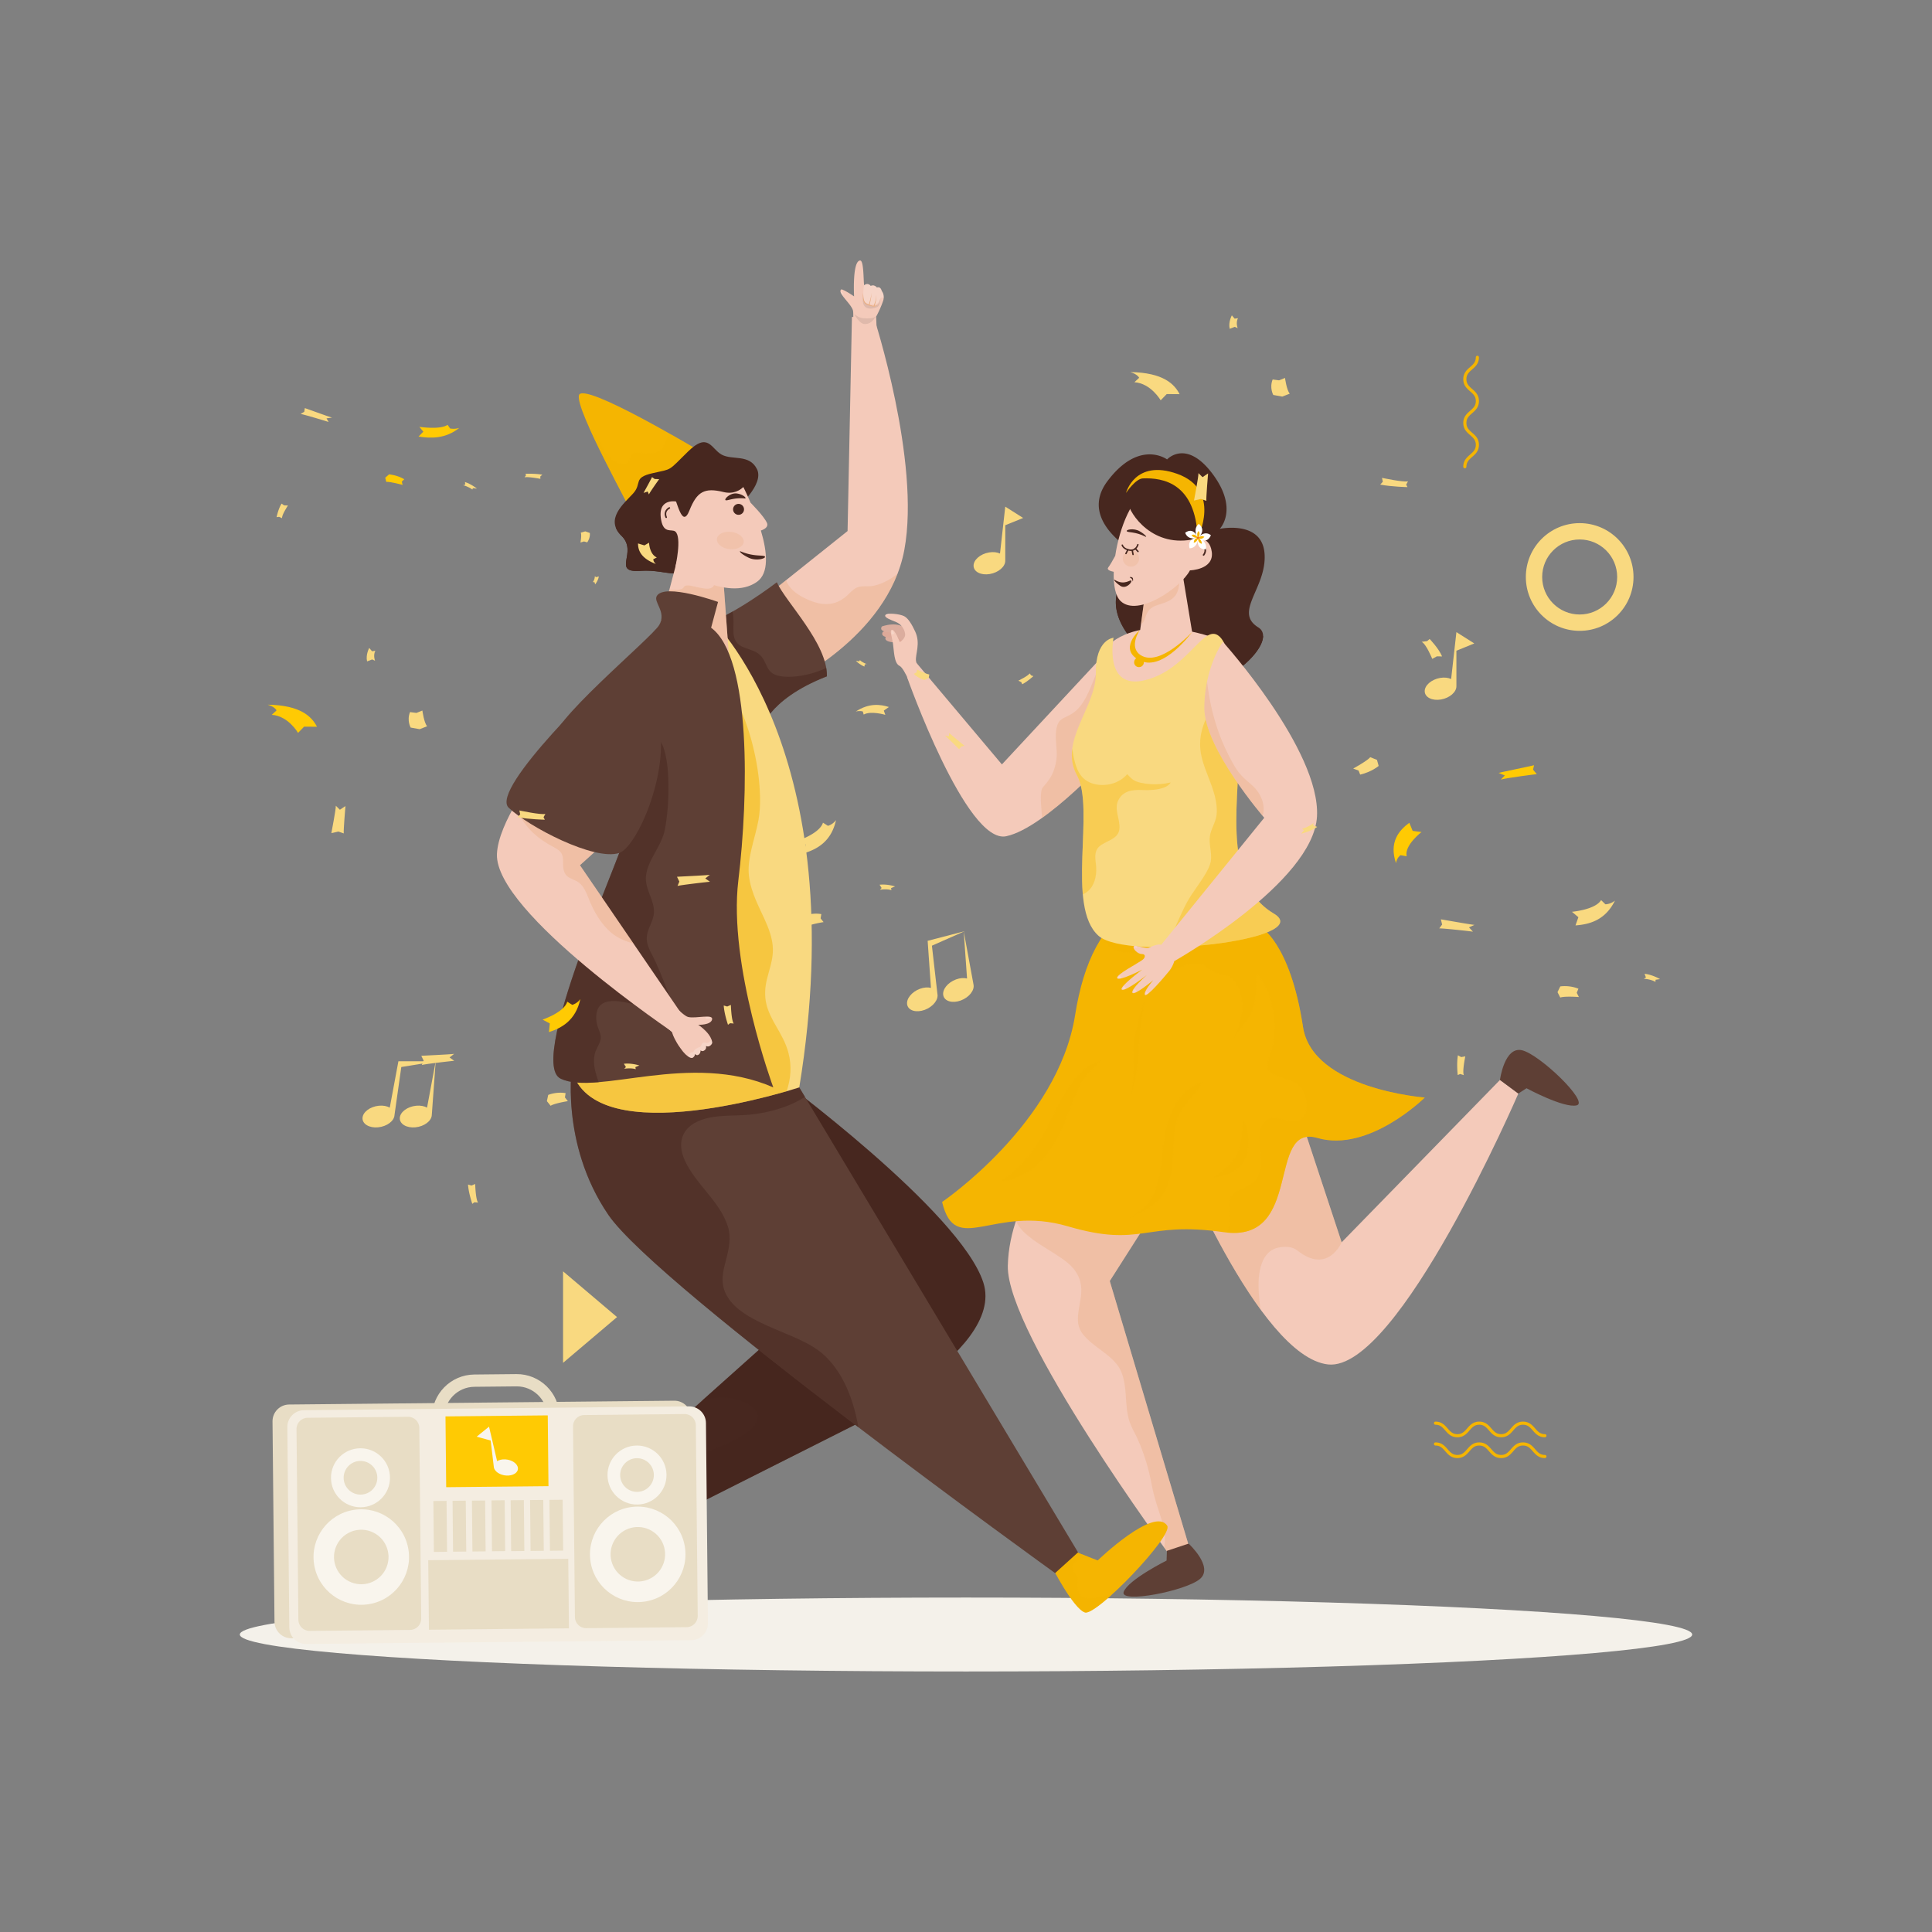 <svg xmlns="http://www.w3.org/2000/svg" enable-background="new 0 0 3000 3000" viewBox="0 0 3000 3000" id="couple-dance-party"><rect x="0" y="0" width="3000" height="3000" fill="#808080" stroke="none"/><ellipse cx="1500" cy="2538.08" fill="#f4f1ea" rx="1127.62" ry="57.41"></ellipse><path fill="#47271f" d="M1204.68 1670.42s286.58 210.32 322.25 321.13c35.67 110.81-231.18 234.6-231.18 234.6l-91.07-555.73z"></path><path fill="#f4caba" d="m2003.15 1686.3 80.16 242.73 245.82-252.09 28.54 21.13s-186.57 432.31-295.32 420.64c-108.75-11.67-239.5-338.14-239.5-338.14l180.3-94.27z"></path><path fill="#e8ad80" d="M1954.63 2007.58c-.87-15.32-.57-31.57 4.81-46.13 2.27-6.16 5.64-12 10.51-16.48 4.99-4.59 11.29-7.3 17.97-8.27 9.25-1.35 19.24-.8 26.61 5.07 47.57 37.88 68.78-12.74 68.78-12.74l-80.16-242.73-180.3 94.27s61.14 152.65 134.58 252.92c-1.32-8.59-2.31-17.23-2.8-25.91z" opacity=".35"></path><path fill="#f4caba" d="m1814.96 1845.27-91.71 143.9 124.87 418.19-29.77 10.29s-255.78-346.22-253.42-452.25c2.36-106.03 88.2-199.42 88.2-199.42l161.83 79.29z"></path><path fill="#e8ad80" d="m1723.25 1989.18 91.71-143.9-161.84-79.28s-51.14 55.64-75.56 129.79c5.01 11.99 15.86 21.33 26.08 28.83 14.42 10.59 30.23 19.05 44.86 29.32 6.34 4.45 12.55 9.26 17.66 15.12 6.83 7.82 11.4 17.86 12.57 28.18 1.29 11.35-1.42 22.59-3.22 33.72-1.72 10.58-3.35 22.03.98 32.19 3.43 8.06 9.7 14.55 16.24 20.18 7.24 6.24 15.11 11.68 22.66 17.53 7.11 5.51 14.1 11.41 19.56 18.61 6.39 8.41 9.31 18.38 11.1 28.69 2.41 13.85 2.13 27.97 4.01 41.88.99 7.32 2.63 14.56 5.34 21.45 2.68 6.8 6.44 13.17 9.56 19.77 11.48 24.27 18.88 49.84 23.82 76.18 2.17 11.57 5.37 22.67 9.03 33.85 3.56 10.88 7.26 21.79 9.43 33.06 1.8 9.32 2.49 19.12.2 28.41 6.91 9.57 10.86 14.92 10.86 14.92l29.77-10.29-124.82-418.21z" opacity=".35"></path><path fill="#f5b501" d="M1956.15 1438.42s47 23.71 67.15 156.21c14.69 96.63 189.07 109.64 189.07 109.64s-86.77 85.95-166.51 62.76c-79.74-23.19-21.09 163.98-145.66 146.28-124.57-17.7-125.9 24.97-242.07-9.11-116.16-34.09-174.59 48.05-195.24-37.78 0 0 179.9-121.99 206.55-290.33 26.64-168.34 119.43-229.09 286.71-137.67z"></path><path fill="#f5b501" d="M1937.16 1757.19c-1.22-6.36-3.32-12.9-7.23-18.16-.06.58-.13 1.15-.18 1.73-.78 7.86-1.17 15.75-2.06 23.59-.88 7.72-2.25 15.45-4.95 22.76-2.26 6.1-5.76 11.72-9.98 16.65-4.03 4.71-8.71 8.83-13.5 12.75-4.92 4.03-9.98 7.89-14.79 12.05.37-.02.74-.03 1.11-.06 9.91-.79 19.73-3.74 28.4-8.62 4.34-2.45 8.42-5.39 12.01-8.85 2.45-2.36 4.45-5.02 6.04-8.03 3.52-6.67 5.24-14.24 6.04-21.69.85-8.01.61-16.21-.91-24.12zM1708.88 1646.69c-1.24.31-2.48.65-3.72 1.06-13.54 4.49-26.43 15.34-37.49 29.02-11.19 13.85-20.61 30.26-28.79 47.14-2.14 4.43-4.15 8.93-6.29 13.36-2.21 4.59-4.52 9.12-6.92 13.58-4.66 8.67-9.69 17.05-15.07 25.03-10.51 15.59-22.37 29.58-35.19 41.17a177.104 177.104 0 0 1-22.37 17.2c1.28-.15 2.57-.29 3.84-.44 3.05-.35 6.11-.69 9.19-1.46 3.6-.9 7.24-2.11 10.85-3.41 7.17-2.59 14.35-5.91 21.35-10.38 7.15-4.56 13.78-10.39 20.14-17.29 12.99-14.08 23.35-31.86 31.8-50.73 4.25-9.5 8.06-19.23 11.71-29.02 3.92-10.52 8.09-21 13.05-30.99 2.49-5.02 5.18-9.92 8.11-14.58 2.58-4.11 5.45-7.71 8.57-11.04 5.71-6.08 11.99-11.26 17.23-18.22zM1862.69 1681.45c-16.28 6.3-28.89 19.03-37.59 33.91-8.75 14.98-13.99 31.88-16.93 48.91-3.97 23-4.25 46.57-9.98 69.28-2.72 10.77-6.49 21.66-12.76 30.91-5.03 7.42-11.64 13.61-18.95 18.75-4.43 3.11-9.07 5.85-13.81 8.41 1.75-.72 3.51-1.44 5.25-2.18 15.54-6.6 31.05-14.55 42.4-27.38 6-6.78 10.56-14.67 13.72-23.14 4.43-11.87 5.97-24.67 6.94-37.23 1.06-13.71 1.26-27.49 2.77-41.17.71-6.46 1.6-13.02 3.3-19.31 1.34-4.94 3.36-9.66 5.89-14.1 9.68-16.97 26.17-29.25 34.26-47.19-1.52.45-3.03.96-4.51 1.53zM1760.35 1662.12c-.11 5.1-.38 10.24-.83 15.38-.72 8.37-1.95 16.59-3.54 24.52 3.1-9.87 5.82-20.44 7.87-31.6 1.08-5.89 1.97-11.93 2.66-18.02.73-6.47 1.17-12.92 1.56-19.41.83-13.72 1.67-27.39 3.76-40.91 1.67-10.81 2.94-21.81 4.66-32.6.23-1.42.46-2.84.7-4.26-2.17 6.32-4.49 12.37-6.68 18.65a435.45 435.45 0 0 0-3.3 12.13 377.66 377.66 0 0 0-3.54 15.06c-1.08 5.09-2.09 10.24-2.7 15.63-1.12 9.94-.79 19.63-.67 29.26.08 5.37.18 10.71.05 16.17z" opacity=".5"></path><path fill="#f5b501" d="M2023.29 1594.63c-20.15-132.49-67.15-156.21-67.15-156.21-117.2-64.05-197.82-53.4-244.76 16.61 2.65 5.87 6.17 11.28 11.38 15.28 8.18 6.28 18.91 8.31 28.96 9.01 8.87.62 21.91.3 27.78 8.41 5.09 7.03 4.24 17 3.5 25.14-.87 9.5-3.1 19.67-1.34 29.2 13.87-14.57 26.88-30.34 45.83-38.46 9.05-3.88 18.81-6.74 28.71-6.95 4.41-.09 8.67.34 12.7 2.21 3.16 1.47 5.68 3.75 8.36 5.92 6.52 5.28 14.16 6.69 22.09 8.64 6.74 1.66 12.68 4.48 17.15 9.96 11.4 13.95 13.99 34.01 11.39 51.3-1.93 12.79-6.38 25.03-11.97 36.69 1.48-2.04 2.98-4.06 4.52-6.06 8.95-11.64 18.44-23.06 24.11-36.76 7.12-17.21 5.87-35.45 6.43-53.65.02-.65.76-1.22 1.34-.7 3.8 3.46 6.93 7.56 9.56 11.96 6 10.01 9.82 21.3 12.49 32.62 2.82 11.98 4.72 24.42 4.55 36.74-.18 12.92-1.5 26.42-5.67 38.71-1.84 5.44-3.97 10.87-4.97 16.55-.75 4.31-.64 8.88 2.31 12.36 2.62 3.09 6.47 5.03 10.11 6.65 4.3 1.91 8.78 3.4 13.23 4.92 8.34 2.85 17.73 5.51 23.88 12.2 7.36 8.01 11.36 19.41 11.06 30.23-.23 8.32-3.24 18.9-11.6 22.49-7.25 3.11-15.95.4-23.2-1.28-8.52-1.97-18.38-4.27-26.46.41-8.3 4.81-11.27 14.24-11.86 23.28-.69 10.53 1.02 21.1 1.85 31.58.75 9.5 1.18 19.63-2.22 28.71-3.69 9.87-11.65 16.25-20.95 20.56-5.15 2.38-10.47 4.45-15.23 7.58-5.47 3.6-8.99 8.57-10.22 15.05-1.13 5.95-.55 12.07-.16 18.06.39 5.94.48 11.81-.26 17.73-.54 4.3-1.49 8.53-2.82 12.63 117.28 11.4 61.59-169.78 140.12-146.94 79.74 23.19 166.51-62.76 166.51-62.76s-174.39-12.99-189.08-109.62z" opacity=".5"></path><path fill="#5e3f35" d="m2329.12 1676.94 28.54 21.13 12.68-8.25s58.3 31.47 77.99 26.55c19.69-4.92-57.42-79.07-84.89-85.52-27.47-6.45-34.32 46.09-34.32 46.09zM1845.69 2396.92l-33.7 11.19-.54 15.11s-59.28 29.59-66.57 48.53c-7.29 18.94 97.71-1.5 118.78-20.26 21.06-18.75-17.97-54.57-17.97-54.57z"></path><path fill="#f4caba" d="m1147.62 959.18 168.48-134.56 6.78-332.44h33.92s72.93 224.08 47.49 361.46-184.88 210.13-184.88 210.13l-71.79-104.59z"></path><path fill="#e8ad80" d="M1381.46 899.49c-7.78 4.65-16.51 8.42-25.42 10.23-5.61 1.14-11.39.38-17.05.77-2.78.19-5.6.63-8.18 1.72-2.5 1.06-4.74 2.62-6.82 4.35-4.06 3.39-7.45 7.48-11.6 10.78-3.79 3.01-7.97 5.59-12.46 7.42-8.97 3.66-18.78 4.08-28.2 2.09-8.34-1.76-16.5-5.06-24.05-8.97-11.32-5.86-23.04-14.73-27.02-27l-73.01 58.31 71.8 104.59s130.91-59.73 174.41-173.16c-3.9 3.28-8.03 6.26-12.4 8.87z" opacity=".35"></path><path fill="#5e3f35" d="M1180.41 1136.71s8.63-49.56 103.61-86.5c1.25-50.88-64.2-115.57-77.77-146.1 0 0-73.32 56.77-124.2 69.77-45.12 11.53 23.73 174.7 98.36 162.83z"></path><path fill="#47271f" d="M1258.57 1046.1c-9.18 2.47-18.62 4.12-28.12 4.63-4.29.23-8.6.23-12.88-.12-4.44-.36-8.97-1.01-13.15-2.61-3.38-1.3-6.47-3.27-8.89-5.98-2.12-2.36-3.66-5.17-5.01-8.02-3.03-6.4-5.63-12.92-11.15-17.64-5.99-5.12-13.74-7.22-21.02-9.81-6.53-2.32-12.82-5.47-16.24-11.81-2.11-3.9-3.08-8.49-3.22-12.89-.18-5.39.05-10.77.07-16.16.02-5.03-.21-10.09-1.31-15.02-.07-.32-.16-.64-.24-.96-18.56 10.46-38.22 19.79-55.34 24.17-45.12 11.53 23.73 174.7 98.36 162.83 0 0 8.63-49.56 103.61-86.5.1-4.26-.27-8.62-1.03-13.05-7.85 3.74-16.07 6.69-24.44 8.94z" opacity=".5"></path><path fill="#f4caba" d="M1372.17 462.86c-.09 1.22-.28 2.31-.5 3.14-.05.18-.09.33-.14.46a131.45 131.45 0 0 1-3.86 10.22c-3.61 8.57-7.23 15.04-7.23 15.04s2.63 54.06.35 60.75c-4.86 5.86-34.47.66-34.47.66-4.31-5.05-.25-59.35-1.64-69.95-1.38-10.61-26.3-29.31-17.99-33.92 6.73 2.04 19.53 10.98 19.53 10.98s-3.07-55.08 9.38-55.74c5.54-.3 5.09 27.64 6.13 38.29.01.09.01.18.02.26.01-.03 3.6-3.35 7.59-1.35 1.95.96 2.59 2.3 2.59 2.3s2.66-1.19 4.69-.73c2.04.46 4.87 2.28 4.9 3.28.04 0 2.33-1.18 4.56.21 2.23 1.38 3.14 5.21 3.14 5.21h-.03c.3.38.59.75.84 1.14 1.94 3.02 2.34 6.79 2.14 9.75z"></path><path fill="#fff" d="M1372.17 462.86c-.39-.38-.84-.68-1.38-.84-2.39-.73-3.76 1.39-4.49 3.17-.43 1.04-.68 2.19-1.23 3.18-.46.86-1.34 1.6-2.15 2.17-6.93 4.9-21.45 2.16-22.21-7.2-.31-3.83-.29-7.84-.05-11.65.2-3.18.26-5.58 1.1-8.62.01-.03 3.6-3.35 7.59-1.35 1.95.96 2.59 2.3 2.59 2.3s2.66-1.19 4.69-.73c2.04.46 4.87 2.28 4.9 3.28.04 0 2.33-1.18 4.56.21 2.23 1.38 3.14 5.21 3.14 5.21h-.03c.3.38.59.75.84 1.14 1.93 3 2.33 6.77 2.13 9.73zM1308.81 458s1.15-.12.81-1.61c-.35-1.5-3.98-4.56-3.98-4.56s-.92 2.94 3.17 6.17z" opacity=".2"></path><path fill="#231f20" d="M1366.93 463.27c-1.47 9.61-6.49 12.04-8.75 12.65-6.21-1.06-12.03-3.08-14.88-5.43-1.99-1.64-2.88-5.65-3.11-10.24-.03.25-.07.51-.1.76-.46 4.26-.75 9.17 1.43 13.04 2.16 3.82 6.46 5.33 10.66 5.21 3.37-.1 6.69-1.05 9.83-2.35h.01c.01 0 .01-.01.02-.01.29-.12.59-.24.88-.37-.08-.01-.17-.02-.25-.02 4.81-3.25 4.26-13.24 4.26-13.24z" opacity=".1"></path><path fill="#e8ad80" d="M1357.98 474.85c1.05-2.91 1.65-5.27 2.23-8.27.56-3.07.88-6.22.47-9.31.19 3.11-.34 6.18-1.11 9.17-.79 2.98-2.98 8.49-2.98 8.49-1.05.06-4.61-.98-6.12-1.51-.08-.03-.15-.06-.22-.08.81-3.04 1.51-6.08 2.06-9.16.55-3.12 1-6.28.9-9.44-.12 3.16-.78 6.26-1.54 9.31-.75 2.99-1.65 5.96-2.64 8.86-1.02-.38-2.03-.78-2.96-1.29-2.59-1.41-3.79-2.64-4.89-7.27-.37-1.55-.53-3.16-.68-4.77-.18-1.61-.25-3.22-.33-4.85-.38 3.23-.41 6.52.03 9.79.23 1.63.6 3.28 1.41 4.83.23.38.42.78.75 1.1l.45.51.5.42c.33.29.69.53 1.05.75.36.24.72.45 1.1.63 3 1.51 6.19 2.37 9.39 3 3.21.61 6.26.23 8.82-3.82-1.65 2.29-5.01 3.06-5.69 2.91z"></path><path fill="#231f20" d="M1360.11 491.21c-3.8 3.45-12.11 3.57-19.7 2.9-5.77-.51-10.6-3.59-14.08-6.73.47.95.98 1.89 1.56 2.8 1.52 2.37 7.58 12.99 15.11 12.98 11.78-.03 14.86-10.2 17.08-11.47l.03-.48z" opacity=".1"></path><path fill="#f5b501" d="M878.12 2374.5s-69.35 37.69-61.44 58.8c7.92 21.11 73.88 98 73.88 98h74.25s-2.55-43.35-42.21-36.18l-25.63-62.94 11.31-19.98-30.16-37.7z"></path><path fill="#f5b501" d="M870.77 2408.78c1.36 3.13 3.25 5.98 5.01 8.89 1.74 2.88 3.45 5.78 5 8.76 2.98 5.73 5.37 11.84 6.15 18.29.4 3.31.36 6.64.05 9.96-.21 2.22-.65 4.52-.41 6.75.58 5.32 6.11 8.48 10.52 10.38 2.56 1.11 5.25 2.11 7.51 3.8 1.99 1.49 3.44 3.53 4.25 5.89 1.53 4.48.55 9.25-1.12 13.53-1.95 4.97-4.77 9.55-7.41 14.17-1.84 3.22-3.82 6.6-5.02 10.18 3.42-3.84 7.13-7.43 11.2-10.57 8.11-6.25 17.49-10.64 27.51-12.77 1.64-.35 3.29-.62 4.94-.85-4.6-1.06-9.99-1.23-16.36-.08l-25.63-62.94 11.31-19.98-30.15-37.69s-3.6 1.96-9.07 5.23c-2.24 9.65-2.23 19.92 1.72 29.05z" opacity=".5"></path><path fill="#f5b501" d="M1632.71 2431.41s33.92 66.71 52.01 72.37c18.09 5.65 137.42-119.4 127.77-134.56-19.79-31.09-107.99 53.79-107.99 53.79l-39.58-15.34-32.21 23.74z"></path><path fill="#f5b501" d="M1713.64 2477.83c-5.32.99-10.54 2.39-15.87 3.36-4.98.91-10.46.99-15.15-1.18-3.94-1.82-6.86-5.13-8.41-9.17-.86-2.25-1.34-4.63-1.54-7.02-.12-1.49-.17-2.95.04-4.44.2-1.41.52-2.79.76-4.2.99-5.93-2.65-10.81-5.55-15.59-1.29-2.12-2.39-4.43-2.37-6.96.02-2.44 1.23-4.93 2.92-6.66 1.47-1.51 3.41-2.55 5.31-3.42 2.35-1.08 4.8-1.91 7.26-2.67 2.96-.92 5.99-1.65 8.98-2.49l-25.08-9.72-32.23 23.75s33.92 66.71 52.01 72.37c5.76 1.8 21.79-9.66 40.65-26.6-3.89-.57-7.88-.08-11.73.64z" opacity=".5"></path><path fill="#47271f" d="m868.33 2373.18 39.01 50.88 468.12-235.76-128.9-153.13z"></path><path fill="#47271f" d="m1246.56 2035.17-156.32 139.7c14.35-3.81 29.15-5.69 43.79-3.62 11.33 1.6 22.68 5.84 31.93 12.67 5.71 4.21 10.93 10.31 10.17 17.86-.7 7-5.81 12.86-10.8 17.39-6.76 6.14-14.69 11-22.69 15.34-15.09 8.19-31.15 14.67-47.38 20.22-10.76 3.68-21.65 7.07-32.01 11.79-9.83 4.47-19.69 10.28-26.15 19.16a35.806 35.806 0 0 0-6.28 14.64c-.91 4.97-1.44 9.99-1.99 15.01-.35 3.26-.71 6.64-1.98 9.69-1.27 3.06-3.46 5.52-6.02 7.58-4.25 3.41-9.2 5.96-14.03 8.41-5.12 2.6-10.48 4.77-15.77 6.99-11.25 4.72-22.57 9.26-33.53 14.62-10.97 5.36-21.69 11.53-30.95 19.56-9.08 7.87-16.04 17.35-20.37 28.57-1.03 2.67-1.96 5.38-2.82 8.11l3.99 5.2 468.13-235.76-128.92-153.13z" opacity=".5"></path><path fill="#5e3f35" d="M888.68 1650.63s-20.35 123.82 55.97 235.76c76.33 111.94 693.71 556.33 693.71 556.33l35.62-32.23-459.65-766.64s-140.77-40.71-325.65 6.78z"></path><path fill="#47271f" d="M1308.96 2142.84c-7.67-14.38-17.38-27.74-29.42-38.77-9.82-8.99-21.14-15.69-33.06-21.49-24.94-12.15-51.38-21.02-75.85-34.19-20.55-11.06-42.16-26.6-47.47-50.77-3.17-14.43.83-27.85 4.38-41.77 4.25-16.66 8.06-33.59 2.93-50.51-10.24-33.82-39.11-57.7-57.73-86.62-8.11-12.6-15.79-27.4-15.05-42.83.66-13.82 8.7-25.35 20.61-31.98 26.31-14.66 58.28-10.06 87.03-13.16 28.86-3.11 59.58-11.38 84.63-27.48l-35.63-59.42s-140.78-40.71-325.65 6.78c0 0-20.35 123.82 55.97 235.76 39.16 57.43 220.75 202.38 388.3 329.92-4.49-25.51-11.82-50.65-23.99-73.47z" opacity=".5"></path><path fill="#f9d980" d="M1102.39 959.18s224.3 206.93 138.72 729.33c0 0-319.1 105.1-353.58-28.3-34.48-133.4 255.56-404.78 219.94-520.11-35.61-115.33-59.36-180.35-5.08-180.92z"></path><path fill="#f5b501" d="M1224.11 1634.12c-3.94-14.57-11.3-27.36-18.77-40.34-6.18-10.74-12.13-21.77-15.12-33.88-3.3-13.4-2.49-26.46.77-39.76 3.31-13.49 8.15-26.7 9.03-40.67 1.79-28.62-15.07-55.05-25.81-80.47-5.3-12.53-9.7-25.56-11.27-39.13-1.63-14.09.97-28.68 4.15-42.37 3.43-14.77 7.99-29.28 10.7-44.22 2.15-11.8 2.63-23.69 2.39-35.66-.49-24.47-3.99-48.91-9.5-72.73-5.64-24.38-13.52-48.34-24.17-71.01-9.37-19.93-21.01-39.16-36.34-55.09 1.26 14.77 4.37 29.39 4.32 44.25-.04 12.15-2.54 24.41-8.78 34.95-1.07 1.8-2.23 3.54-3.44 5.25 1.71 5.49 3.45 11.11 5.22 16.85 35.62 115.34-254.42 386.71-219.94 520.11 29.29 113.32 263.94 54.54 333.93 34.27 6.42-19.04 8.34-39.19 2.63-60.35z" opacity=".5"></path><path fill="#f5b501" d="M1088.44 701.62s-184.32-110.96-189.53-87.69c-5.21 23.28 80.68 175.41 89.26 197.01 8.58 21.59 73.79-78.92 100.27-109.32z"></path><path fill="#f5b501" d="M1042.78 675.03c-1.35.52-2.65 1.19-3.78 2.1-1.87 1.49-3.21 3.48-4.31 5.58-2.26 4.34-3.62 9.16-6.74 13.02-3.17 3.91-8.15 6.38-13 7.44-9.61 2.09-19.33-1.1-28.98-.04-1.41.15-2.97.42-4.15 1.28-.92.67-1.49 1.7-1.94 2.72-1.53 3.42-2.61 7.1-5.09 10.01-5.77 6.74-14.78 2.45-20.76-1.59-1.89-1.28-3.71-2.66-5.5-4.08-2.07-1.65-4.07-3.29-5.82-5.29-3.21-3.67-5.5-7.97-7.5-12.39-2.06-4.54-3.93-9.18-6.36-13.54a47.282 47.282 0 0 0-6.4-8.87 46.185 46.185 0 0 0-7.12-6.34c24.21 53.99 66.92 131.01 72.84 145.91 8.58 21.59 73.78-78.92 100.27-109.32 0-.01-19.34-11.65-45.66-26.6z" opacity=".5"></path><path fill="#47271f" d="M1144.33 788.55s42.91-36.2 31.11-60.05c-11.8-23.85-38.1-13.54-54.66-22.46-16.56-8.92-20.76-35.97-52.6-4.72s-23.36 26.29-54.79 33.43c-31.43 7.14-15.66 15.73-30.53 31.79-14.87 16.06-44 39.97-17.74 65.54 26.26 25.57-16.41 57.64 29.56 54.36 45.97-3.28 66.4 23.06 106.71-25.82 40.3-48.87 21.02-48.38 42.94-72.07z"></path><path fill="#47271f" d="M1101.13 831.25a499.558 499.558 0 0 1-17.63-15.28c-2.67-2.42-5.26-4.8-8.25-6.76-2.49-1.63-5.13-3.24-6.97-5.74-3.21-4.36-2.11-10.88-4.84-15.46-1.4 1.15-2.63 2.53-3.54 4.18-2.06 3.69-2.56 8.01-2.76 12.07-.23 4.55-.06 9.07-.45 13.62-.35 4.11-1.15 8.37-3.32 12.02-2.12 3.57-5.34 6.55-8.96 7.91-7.24 2.72-14.52-.52-21.38-1.71-3.6-.63-8.02-1.08-11.29 1.8-3.28 2.89-4.26 8-5.43 12.06-1.24 4.26-2.7 9.03-6.07 12.03-2.52 2.25-5.47 2.19-8.03.8-1.7-.92-3.18-2.25-4.54-3.66-1.54-1.6-3.1-3.28-4.11-5.36-1.91-3.91-2.06-8.56-2.8-12.94-.73-4.33-2.34-7.93-4.98-11.06-2.18-2.59-4.78-4.71-7.63-6.37-3.67-2.13-7.74-3.53-11.96-4.2 1.6 4.23 4.47 8.53 8.94 12.89 26.26 25.57-16.41 57.64 29.56 54.36 45.97-3.28 66.4 23.06 106.71-25.82 6.13-7.44 10.88-13.72 14.61-19.13-5.53-2.41-10.2-6.39-14.88-10.25z"></path><path fill="#f4caba" d="m1131.49 1013.77-11.27-154.47-52.71-50.51-47.55 180.92z"></path><path fill="#e8ad80" d="M1098.18 868.96c-5.1-1.17-10.15-2.55-15.29-3.54-2.39-.46-4.83-.64-7.22-1.08-.64-.12-1.25-.32-1.86-.53-.16-.06-.33-.14-.5-.17-.06-.01-.08-.01-.1 0-.21.29-.21 1.11-.24 1.45-.06.63-.12 1.27-.07 1.91.12 1.28.58 2.49 1.17 3.62 1.43 2.75 3.63 5.08 5.85 7.21 4.67 4.47 10.03 8.08 15.09 12.07 4.23 3.33 8.79 6.61 11.85 11.12 1.43 2.11 2.65 4.73 1.93 7.32-.79 2.84-3.67 4.62-6.37 5.29-3.63.9-7.57.36-11.2-.26-3.3-.57-6.64-1.13-9.9-1.88-3.63-.84-7.23-1.87-10.94-2.28-1.75-.2-3.55-.28-5.28.13-.83.19-1.79.52-2.43 1.09-.41.37-.63.86-.92 1.32-2.02 3.21-6.26 3.91-9.74 4.02-1.94.06-3.88-.05-5.82-.13-2.15-.09-4.29-.06-6.44-.05h-.32l-19.48 74.12 111.53 24.06L1121 870.23c-7.6.83-15.35.44-22.82-1.27z" opacity=".35"></path><path fill="#f4caba" d="M1181.51 823.82c5.68-2 11.99-5.66 9.47-11.69-4.31-10.33-25.43-31.42-25.43-31.42-12.72-29.51-25.79-52.38-25.79-52.38s-78.06 1.55-88.42 50.57c0 0-31.14-6.88-24.73 28.45 3.99 22.02 16.4 13.56 21.95 17.98 10.67 8.5.25 54.58.25 54.58s80.61 56.07 126.55 23.6c19.15-13.53 16.15-46.19 6.15-79.69z"></path><path fill="#47271f" d="M1161.17 729.79c8.33 11.07-8.09 41.5-37.7 34.23-29.61-7.28-41.29-.67-52.97 28.76-11.68 29.43-19.1-16-26.41-27.96-7.31-11.97 2.1-44.78 33.21-49.11 31.13-4.33 67-8.34 83.87 14.08z"></path><path fill="#5e3f35" d="m1104.21 974.74 10.74-40.07s-82.38-29.67-94.99-9.41c-5.95 9.56 15.23 24.5 3.92 44.85s-180.43 159.06-164.6 183.93c15.83 24.88 97.24 143.23 113.07 134.18 15.83-9.05-158.3 359.58-101.77 386.71 56.54 27.14 201.27-42.97 330.18 13.57 0 0-70.11-189.96-54.28-321.13 15.84-131.15 20.36-346.65-42.27-392.63z"></path><path fill="#47271f" d="M923.41 1637.09c1.63-7.27 6.23-13.37 8.55-20.39 1.5-4.55 1.15-8.51-.34-12.99-1.11-3.34-2.56-6.55-3.64-9.9-2.56-7.97-3.21-18.71.14-26.64 5.53-13.08 21.33-13.68 33.47-12.22 17.97 2.16 35.37 8.45 52.4 14.31 7.72 2.66 15.43 5.41 23.29 7.66 4.34 1.24 9.61 3 14.27 2.39-1.6-4.44-3.2-8.88-4.82-13.31-7.11-19.45-14.43-38.83-22.4-57.95-3.71-8.89-7.6-17.57-12.11-26.08-3.91-7.37-7.57-15.09-7.93-23.57-.65-15.14 10.97-27.35 11.22-42.34.29-17.2-11.14-31.73-12.47-48.59-1.31-16.53 7.93-32.28 15.58-46.25 4.16-7.61 8.29-15.28 11.15-23.5 1.98-5.69 3.13-11.58 4.05-17.51 3.65-23.58 4.82-47.84 3.9-71.67-.49-12.61-1.62-25.33-4.56-37.63-2.05-8.57-5.06-18.19-11.5-24.59-1.09 14.54-6.45 27.67-13.2 40.52-3.3 6.28-6.74 12.49-9.83 18.88-2.77 5.73-5.28 11.56-8.15 17.24-5.15 10.21-10.9 20.13-17.62 29.4-6.27 8.66-13.37 16.52-21.11 23.7 9.39 9.25 16.85 14.29 20.61 12.15 15.83-9.05-158.3 359.58-101.77 386.71 14.5 6.96 34.8 7.52 59.14 5.46-5.07-13.66-9.57-28.8-6.32-43.29z" opacity=".5"></path><path fill="#f4caba" d="M834.4 1201.16c-3.39 0-61.07 76.32-62.76 125.26-3.15 91.26 277.93 279.68 277.93 279.68l18.09-18.09-167.12-244.49 59.33-53.69-125.47-88.67z"></path><path fill="#e8ad80" d="M799.36 1251.29c5.46 12.32 12.22 24.11 21.1 34.3 8.69 9.98 19.2 18.13 30.53 24.92 3.3 1.98 6.66 3.84 10.07 5.62 2.98 1.56 5.87 3.35 8.26 5.75 3.48 3.51 4.77 7.93 4.93 12.77.18 5.45-.27 10.82 1.02 16.18.85 3.55 2.3 6.81 5.02 9.33 2.4 2.23 5.41 3.65 8.38 4.96 3.11 1.38 6.27 2.72 9.13 4.59 2.96 1.94 5.41 4.64 7.44 7.51 4.29 6.08 6.86 13.14 9.61 20 5.92 14.74 13.87 29.14 24.28 41.2 5.24 6.07 11.23 11.54 18.08 15.75 6.21 3.82 13.01 6.72 19.94 8.97 2.13.69 4.28 1.3 6.45 1.87l-83.04-121.49 59.33-53.69-125.47-88.66c-1.82 0-19.2 21.89-35.21 49.73.04.12.09.26.15.39z" opacity=".35"></path><path fill="#f4caba" d="M1064.19 1636.89c-2.08-1.96-4.73-5.06-8.17-10 0 0 .04.02.1.07-1.81-2.4-3.52-5.03-5.1-7.74-2.73-4.68-4.47-8.25-5.56-10.84 0-.02-.01-.02-.02-.03-1.6-3.82-1.82-5.5-1.82-5.5s-39.19-35.59-42.6-41.62c-1.13-7.37 20.82-20.9 20.82-20.9 6.49.13 36.59 36.5 46.79 38.88 11.89 2.78 39.15-5.3 37.13 3.77-2.03 9.09-21.58 8.31-21.58 8.31s.21.13.58.39c2.28 1.54 10.73 7.57 16.25 15.43l.01.01c1.52 2.19 2.83 4.52 3.71 6.93.15.43.3.85.43 1.28.23.76.42 1.55.54 2.33.02.12.05.26.06.39.06.39.11.79.14 1.18v.05c-.01.01-.01.01-.01.02-.22 1.06-.8 2.24-2.06 3.47-4.06 3.97-7.69 1.29-7.69 1.29s1.51 4.17-2.26 6.87c-4 2.88-6.02-.21-6.02-.21s.16 4.78-3.08 6.93c-3.41 2.27-5.69-1.35-5.69-1.35s.6 3.37-3.37 6.07c-3.55 2.44-11.53-5.48-11.53-5.48z"></path><path fill="#fff" d="M1083.16 1626.96a.42.42 0 0 1-.24.42c-2.19 1.14-4.21 2.3-5.38 4.56-.39.75-.84 1.6-1.7 1.88-.39.13-.8.1-1.21.12-.55.03-.98.23-1.45.49-1.55.87-2.92 2.07-4.11 3.39-.54.6-1.06 1.24-1.55 1.92 2.62 1.99 6.16 4.05 8.22 2.64 3.97-2.7 3.37-6.07 3.37-6.07s2.27 3.62 5.69 1.36c3.24-2.15 3.08-6.93 3.08-6.93s2.02 3.09 6.02.21c3.77-2.7 2.26-6.87 2.26-6.87s3.63 2.68 7.69-1.29c1.26-1.23 1.84-2.42 2.06-3.47.01-.01.01-.01.01-.02v-.05c-.03-.39-.08-.79-.14-1.18-.02-.13-.04-.27-.06-.39-.12-.79-.32-1.56-.54-2.33-.13-.43-.28-.85-.43-1.28-.65 1.2-1.65 2.3-2.61 3.2-1.1 1.02-2.4 1.99-3.94 2.15-1.62.18-3.12-.59-4.72-.57-1.68.04-3.13 1.27-3.89 2.7-.66 1.24-.77 2.61-1.91 3.55-1.27 1.05-2.92 1.39-4.46 1.86-.03-.01-.04 0-.06 0zM1104.13 1581.1s-7.2 1.3-8.16.4-.11-2.26-.11-2.26 7.03-.15 8.27 1.86z" opacity=".2"></path><path fill="#5e3f35" d="M949.74 1044.74s-190.72 180.17-159.81 209.56c30.91 29.4 133.07 83.01 171.69 70.15 38.63-12.85 130.33-246.3-11.88-279.71z"></path><path fill="#47271f" d="M1154.66 794.15a8.482 8.482 0 1 1-15.69-6.45 8.482 8.482 0 0 1 15.69 6.45zM1156.61 774.01c-17.63-1.79-27.62 4.23-30.02 2.62-2.4-1.61 7.45-11.93 17.97-10.3 10.52 1.62 15.46 8.02 12.05 7.68zM1150.43 856.33c20.69 8.61 34.98 4.98 37.29 7.81s-13.07 7.7-25.21 1.88c-12.13-5.81-16.07-11.35-12.08-9.69z"></path><path fill="#e8ad80" d="M1154.74 841.89c-.93 7.41-10.97 12.26-22.44 10.82-11.46-1.43-20.01-8.6-19.08-16.01s10.97-12.26 22.44-10.82c11.47 1.44 20.01 8.6 19.08 16.01z" opacity=".25"></path><path fill="#47271f" d="M1033.97 804.32c-.3-.12-.53-.35-.65-.65-4.68-11.19 5.45-15.96 5.56-16.01.3-.14.65-.14.96-.02a1.212 1.212 0 0 1 .04 2.22c-.33.15-8.12 3.82-4.33 12.88.12.3.13.62 0 .92-.12.3-.35.53-.65.66-.31.13-.63.13-.93 0zM1772.08 863.51s-101.85-50.58-52.39-116.43c49.46-65.84 92.56-33.67 92.56-33.67s29.5-32.51 70.63 22.49c41.13 55.01 11.15 85.29 11.15 85.29s66.01-14.05 69.59 38.83c3.58 52.88-48.71 90-9.8 114.15 38.9 24.15-83.64 130.04-139.25 76.75-55.62-53.27-128.14-108.24-42.49-187.41z"></path><path fill="#47271f" d="M1961.29 987.34c-5.23 1.1-10.52 1.88-15.88 2.11-7.28.31-14.74-.46-21.46-3.43a33.346 33.346 0 0 1-9.11-5.96c-2.98-2.75-5.74-6.11-7.32-9.87-1.75-4.16-2.04-8.71-2.57-13.14-.52-4.42-1.39-9.22-4.47-12.64-2.78-3.08-6.92-4.37-10.73-5.68-3.89-1.33-7.57-2.98-11.04-5.19-5.83-3.73-10.8-9.02-12.17-15.99-1.42-7.21 1.44-13.88 4.37-20.29 3.03-6.62 5.99-13.41 7.37-20.59 1.21-6.28 1-13.27-3.63-18.02-.21.51-.41 1.03-.66 1.52-6.04 11.95-20.71 14.79-32.44 17.96-6.67 1.8-13.34 3.76-19.31 7.33-3.29 1.97-6.14 4.53-9.4 6.54a41.99 41.99 0 0 1-9.57 4.36c-13.32 4.14-27.38 1.32-41.02 1.37-3.65.01-7.37.14-10.97.76-3.34.57-6.55 1.67-9.71 2.86-31.29 59.69 26.69 105.22 72.99 149.59 48.34 46.3 147.2-27.6 146.73-63.6z"></path><path fill="#dbad9e" d="M1375.88 988.29s26.77-10.39 39.94 6.41c13.17 16.8.9 23.31.9 23.31s-22.15-20.11-29.21-20.61c-7.05-.5-15.84-2.63-11.63-9.11z"></path><path fill="#dda999" d="M1370.95 981.13s26.77-10.39 39.94 6.41c13.17 16.8.9 23.31.9 23.31s-22.15-20.11-29.21-20.61c-7.06-.49-15.84-2.63-11.63-9.11z"></path><path fill="#dbad9e" d="M1369.35 972.78s26.77-10.39 39.94 6.41c13.17 16.8.9 23.31.9 23.31s-22.15-20.11-29.21-20.61c-7.06-.49-15.84-2.63-11.63-9.11z"></path><path fill="#f4caba" d="M1419.04 1075.98s17.45-7.14 22.32-13.97c0 0-17.59-25.93-19-35.8-1.42-9.87 7.51-26.94-1.28-45.63-4.68-9.95-10.47-20.39-17.08-23.78-6.84-3.5-26.61-5.71-29.2-1.78-2.59 3.92 9.76 7.99 16.89 11 7.12 3.02 12.5 9.93 13.7 17.8s-8.24 13.29-8.24 13.29-7.36-19.46-11.88-19.18c-4.53.28-.24 10.75 1.37 21.79s1.58 30.18 10.07 34.17c8.47 3.99 22.33 42.09 22.33 42.09z"></path><path fill="#fff" d="M1384.78 984.98c.05.08 3.59.36 3.52-1.51-.07-1.87-2.9-5.26-3.42-4.1-.51 1.16-1.22 3.84-.1 5.61zM1374.91 955.67c0 .17 4.41 0 5.5-.74 1.09-.74.85-1.53.85-1.53s-6.32.13-6.35 2.27z" opacity=".2"></path><path fill="#f4caba" d="M1887.78 991.34s-113.94-44.81-172.32 15.56c0 0-16.95 108.29 40.16 136.55 57.12 28.25 132.16-152.11 132.16-152.11z"></path><path fill="#f4caba" d="m1714.67 1016.17-158.93 170.82-132.55-157.5-14.62 22.27s91.82 260.07 153.94 246.73c62.12-13.35 167.75-131.54 167.75-131.54l-15.59-150.78z"></path><path fill="#e8ad80" d="M1702.65 1181.07c3-15.57 5.46-31.25 7.06-47.03 1.64-16.22 2.39-32.56 1.64-48.85-.7-15.05-2.7-30.11-6.82-44.62-.42.95-.84 1.91-1.25 2.87-4.58 10.8-8.53 21.86-13.54 32.47-4.75 10.05-10.49 20.03-18.81 27.56-4.08 3.7-8.72 6.33-13.67 8.7-4 1.91-8.4 3.64-11.45 6.99-4.05 4.45-5.43 10.98-6.04 16.77-.84 7.94 0 15.95.61 23.88.3 3.85.56 7.72.58 11.59.01 3.59-.4 7.14-.99 10.68-1.16 7.05-3.15 14.02-6.27 20.46-1.5 3.09-3.26 6.06-5.29 8.84-1.95 2.67-4.03 5.33-6.18 7.84-1.27 1.47-2.72 2.87-3.71 4.55-1.18 2.01-1.56 4.36-1.83 6.65-1.03 8.64-.3 17.31.41 25.94.37 4.55.77 9.11 1.05 13.68 29.22-20.81 59.07-48.63 80.61-70.13 1.26-6.28 2.68-12.55 3.89-18.84z" opacity=".35"></path><path fill="#f9d980" d="M1977.78 1418.48c-85.63-50.71-49.6-190.62-54.85-265.39-5.25-74.77-9.05-152.93-32.36-166.99-23.31-14.05-48.47 54.59-112.85 70.15-64.38 15.56-48.63-65.94-48.63-65.94s-28.2 2.1-27.48 54.89c.72 52.79-58.15 106.13-29.37 158.49 28.78 52.37-17.59 203.73 33.46 249.36 44.97 40.2 340.4 5.89 272.08-34.57z"></path><path fill="#f5b501" d="M1726.28 1217.01c-16.23 4.41-36.23 1.64-47.25-12.12-5.05-6.31-8.01-14.07-10.06-21.81-1.77-6.67-2.9-13.47-4.01-20.27-1.75 13.68-.19 27.31 7.27 40.88 20.14 36.66 3.48 121.82 9.17 185.27 5.9-2.76 10.9-7.14 14.32-12.71 3.41-5.57 5.25-11.95 6.05-18.4.42-3.36.62-6.79.45-10.18-.17-3.52-.69-7.02-1.04-10.53-.66-6.56-.94-13.74 2.92-19.44 3.39-5.01 9.51-7.87 14.74-10.55 5.01-2.56 10.39-5.05 14.36-9.15 1.92-1.99 3.43-4.35 4.26-7 1.01-3.24 1.03-6.76.77-10.11-.59-7.6-3.1-14.88-3.95-22.43-.4-3.58-.4-7.26.43-10.79.88-3.77 2.68-7.2 5.06-10.23 4.25-5.4 10.33-8.51 17-9.81 6.38-1.24 12.97-1.04 19.43-.8 5.01.18 10.05.05 15.04-.44 5.66-.55 11.4-1.53 16.7-3.66 3.92-1.57 7.79-3.95 9.86-7.7-5.16 1.18-10.4 2.02-15.68 2.45-10.43.84-21.06.26-31.26-2.14-4.36-1.03-8.5-2.36-12.1-5.1-3.11-2.36-5.66-5.36-8.42-8.11-6.26 7.32-14.84 12.37-24.06 14.88zM1887.42 1089.76c-9.1 13.39-16.83 28.07-21 43.78-3.65 13.76-3.82 27.62-.64 41.49 2.92 12.75 7.99 24.87 12.64 37.06 4.66 12.21 8.99 24.7 10.48 37.75.78 6.87.98 13.92-.77 20.65-1.88 7.23-5.42 13.86-7.75 20.93-2.57 7.79-2.33 15.49-1.26 23.52 1 7.52 2.28 15.16.9 22.73-1.37 7.52-5.4 14.61-9.28 21.09-4.12 6.88-8.74 13.44-13.32 20.02-4.84 6.96-9.68 13.96-13.78 21.4-4.19 7.61-7.86 15.56-11.5 23.44-7.05 15.26-13.43 30.84-18.65 46.82 10.11-13.16 21.58-25.21 33.44-36.8 11.66-11.41 23.7-22.44 35.31-33.91 5.71-5.65 11.33-11.4 16.72-17.35 5.42-5.98 10.41-12.32 15.93-18.2 4.38-4.66 8.98-9.08 13.72-13.32-18.15-63-2.04-145.98-5.68-197.76-2.35-33.51-4.42-67.69-8.07-96.48-10.08 10.21-19.37 21.26-27.44 33.14zM1977.78 1418.48c-16.08-9.52-27.87-22.19-36.44-36.98-8.02 8.14-15.74 16.57-23.45 25-14.84 16.22-29.78 32.5-46.88 46.41-4.14 3.37-8.36 6.66-12.89 9.49-4 2.5-8.11 4.81-12.19 7.17 86.47-5.65 172.01-27.31 131.85-51.09z" opacity=".35"></path><path fill="#f4caba" d="M1898.78 996.57s151.58 168.11 146.25 270.97c-5.33 102.87-221.57 224.87-221.57 224.87l-20.41-25.27 160.05-197.29s-93.11-107.53-92.95-170.56c.16-63.04 28.63-102.72 28.63-102.72z"></path><path fill="#e8ad80" d="M1944.48 1219.59c-6.29-5.73-13.02-10.99-18.58-17.45-6.16-7.16-10.71-15.42-15.13-23.72-4.38-8.22-8.42-16.62-12.06-25.19-7.16-16.83-12.78-34.28-16.95-52.09-3.3-14.1-5.7-28.38-7.42-42.75a206.21 206.21 0 0 0-4.18 40.88c-.14 56.57 74.82 148.95 90.2 167.31 2.84-4.55 5.4-27.63-15.88-46.99z" opacity=".35"></path><path fill="#f4caba" d="m1852.71 990.94-17.59-106.87-52.33 3.68-14.07 103.13s17.58 52.74 83.99.06z"></path><path fill="#e8ad80" d="M1775.16 966.15c1.3-1.7 2.06-3.74 2.75-5.75 1.77-5.16 3.42-10.31 7.43-14.22 3.51-3.42 8.02-5.35 12.62-6.86 5.18-1.71 10.47-3.1 15.41-5.45 5.22-2.48 9.97-5.99 13.01-10.99 2.62-4.31 3.83-9.25 4.42-14.22.96-8.09.59-16.28 1.26-24.38l-49.27 3.46-11.12 81.49c1.32-.83 2.53-1.82 3.49-3.08z" opacity=".35"></path><path fill="#f4caba" d="M1881.66 857.06c-3.62-27.69-28.22-19.71-28.22-19.71s-26.43-92.58-69.61-77.06c-25.44 9.15-45.45 58.42-52.12 102.72-3.44 6.36-8.09 14.64-10.75 17.97-3.14 3.94 3.77 5.99 8.42 6.89-.61 20.48 2.54 37.48 10.47 45.25 26.73 26.19 94.34-21.24 107.9-47.47.01 0 37.54-.9 33.91-28.59z"></path><path fill="#47271f" d="M1856.82 836.61c23.65-5.68 18.07-69.37-33.56-91.33-31.36-13.33-81.21-22.2-72.27 34.07 3.01 18.95 39.54 73.19 105.83 57.26z"></path><path fill="#f4caba" d="M1777.81 1544.75c-2.79-4.63 12.99-22.82 12.99-22.82s-29.71 24.93-32.43 19.58c-2.72-5.35 22.56-27.63 22.56-27.63s-33.4 26.27-38.9 22.85c-5.5-3.42 31.57-31.03 31.57-31.03s-35.78 18.33-38.79 13.21c-3.01-5.12 33.19-23.5 39.82-28.9 4.3-3.51 4.24-8.73-1.58-8.59-5.82.14-14.37-7.62-12.69-11.62 1.67-4 18.78 4.76 24.93 1.39 6.14-3.37 14.2-5.55 17.76-4.06 9.33.78 49.09-35.07 49.09-35.07 2.01 1.65 13.11 12.03 17.9 21.94l-45.53 34.19s-1.81 10.7-8.86 19.41-35.05 41.79-37.84 37.15z"></path><path fill="#fff" d="M1761.17 1469.57c1.11-.81 3.47-.06 4.43.28 0 0 .41 2.01-.81 1.96-1.22-.06-4.73-1.43-3.62-2.24zM1735.3 1518.57c-.38-1.37 3.21-4.06 3.72-4.02 0 0 1.62 3.27 1.64 3.95s-4.98 1.44-5.36.07zM1742.97 1535.82c-.73-1.22 2-4.78 2.5-4.87 0 0 2.44 2.71 2.64 3.36.2.65-4.41 2.73-5.14 1.51zM1759.81 1540.67c-.79-1.18 1.78-4.86 2.27-4.98 0 0 2.56 2.6 2.79 3.24.24.64-4.27 2.92-5.06 1.74zM1778.59 1543.96c-.74-.92 1.1-4.17 1.5-4.31 0 0 2.32 1.96 2.56 2.47.25.53-3.31 2.76-4.06 1.84z" opacity=".2"></path><path fill="#e8ad80" d="M1744.09 863.38c-2.12 6.68 1.58 13.81 8.25 15.93 6.68 2.12 13.81-1.58 15.93-8.25 2.12-6.68-1.58-13.81-8.25-15.93-6.68-2.12-13.81 1.58-15.93 8.25z" opacity=".25"></path><path fill="#47271f" d="M1778.59 833.3c-15.79-8.06-27.28-6.07-28.93-8.44-1.65-2.37 10.78-5.27 19.99.06 9.22 5.32 11.99 9.93 8.94 8.38zM1731.19 900.54c15.11 9.27 24.08-1.33 25.54 1.17 1.46 2.49-8.51 13.92-17.28 7.89-8.78-6.04-11.18-10.85-8.26-9.06zM1758.86 902.45c-.75-5.23-4.88-5.27-4.59-6.08.29-.81 4.81-.69 5.1 2.47.28 3.15-.37 4.62-.51 3.61zM1750.51 854.51c-7.47-2.37-8.9-7.51-8.96-7.76-.16-.59.2-1.2.8-1.36.59-.16 1.2.2 1.36.8.06.22 1.65 5.57 10.76 6.95 8.91 1.35 11.27-7.37 11.36-7.74.15-.59.76-.95 1.35-.8.57.13.95.75.8 1.35-.03.11-2.93 11.05-13.85 9.4-1.34-.22-2.55-.5-3.62-.84z"></path><path fill="#47271f" d="M1766.78 857.42c-.18-.06-.35-.16-.48-.31l-4.19-4.56a1.1 1.1 0 0 1 .07-1.57c.45-.42 1.16-.38 1.57.07l4.19 4.56a1.1 1.1 0 0 1-.07 1.57c-.31.28-.73.36-1.09.24zM1759.04 861.99c-.37-.12-.67-.43-.75-.84l-1.29-6.42c-.12-.6.27-1.19.87-1.31.6-.12 1.19.27 1.31.87l1.29 6.42a1.115 1.115 0 0 1-1.43 1.28zM1748.05 860.54a1.11 1.11 0 0 1-.65-1.57l2.93-5.73a1.112 1.112 0 1 1 1.98 1.01l-2.93 5.73c-.26.49-.83.72-1.33.56zM1867.35 844.87c.33-.01.65.11.89.33 9.15 8.48 1.69 17.27 1.61 17.36-.22.26-.55.41-.89.43-.32.01-.62-.1-.86-.31-.52-.45-.57-1.23-.12-1.75.25-.28 5.98-7.04-1.43-13.91-.24-.22-.38-.53-.4-.86a1.243 1.243 0 0 1 1.2-1.29z"></path><path fill="#f5b501" d="M1774.57 742.86c31.44-1.31 82.05 7.32 85.18 92.68 0 0 38.08-74.86-31.75-99.77-65.76-23.45-79.54 29.69-79.54 29.69s14.65-22.13 26.11-22.6z"></path><path fill="#fff" d="M1861.45 813.53s13.21 9.03-1.61 22.03c0 0-8.75-13.39 1.61-22.03z"></path><path fill="#fff" d="M1880.26 831.1s-5.18 15.75-20.68 3.96c0 0 10.26-12.33 20.68-3.96z"></path><path fill="#fff" d="M1872.47 852.96s-15.72 1.94-12.11-17.93c0 0 14.91 4.38 12.11 17.93z"></path><path fill="#fff" d="M1847.2 851.45s-5.45-15.56 13.74-16.82c-.01 0-.58 16.3-13.74 16.82z"></path><path fill="#fff" d="M1840.34 827.34s12.16-10.74 19.56 7.84c0 0-14.8 5.03-19.56-7.84z"></path><path fill="#f5b501" d="M1860.84 834.25c4.06-5.22.36-9.71.36-9.71-3.36 3.19-2.03 8.78-1.55 10.41-3.5-7.01-9.36-4.24-9.36-4.24 1.78 4.02 6.75 4.48 8.69 4.5-5.72 1.83-5.34 7.48-5.34 7.48 3.8-.41 5.89-4.33 6.76-6.5-.28 7.16 5.59 8.16 5.59 8.16.55-3.83-2.31-6.8-4.11-8.26 5.23 1.96 8.17-2.47 8.17-2.47-3.22-2.23-7.27-.48-9.21.63z"></path><path fill="#f26522" d="M1861.83 834.81c.12.89-.47 1.72-1.32 1.85-.84.13-1.63-.48-1.75-1.37-.12-.89.47-1.72 1.32-1.85.85-.14 1.64.48 1.75 1.37z"></path><path fill="#f5b501" d="M1769.79 978.4s-18.15 26.83 1.85 39.16c29.72 18.31 79.49-36.21 79.49-36.21s-44.44 61.55-80.21 44.62c-36.41-17.24-1.13-47.57-1.13-47.57z"></path><path fill="#f5b501" d="M1776.08 1028.97a7.494 7.494 0 0 1-8.12 6.83 7.494 7.494 0 0 1-6.83-8.12 7.494 7.494 0 0 1 8.12-6.83c4.13.36 7.19 4 6.83 8.12z"></path><path fill="#f5b501" d="M1773.58 1030.47c-1.89.94-3.61.66-5.25-.58-1.55-1.18-3.16-2.02-5.18-2-1.31.01-1.72.99-1.82 2.1.7 3.1 3.31 5.54 6.64 5.82 4.13.35 7.76-2.7 8.12-6.83.01-.1-.01-.2 0-.3-.77.7-1.59 1.32-2.51 1.79z" opacity=".5"></path><path fill="#ffca03" d="M713.13 664.51c-21.63 17.14-44.56 16.37-63.2 13.36 2.47-2.53 4.95-5.06 7.44-7.57-2.03-2.49-4.07-4.97-6.12-7.45.03-.1 31.8 4.95 43.83-3.15 1.27 1.87 2.53 3.74 3.79 5.61.01 0 6.41 1.58 14.26-.8z"></path><path fill="#f9d980" d="M447.12 784.94c-.04-.01-10.19 15.45-9.04 19.71-1.56-.71-3.13-1.43-4.7-2.13-1.3.17-2.6.35-3.9.53 0 0 2.38-12.46 7.75-21.07 1.29.9 2.58 1.81 3.87 2.72 2.01.07 4.01.16 6.02.24z"></path><path fill="#ffca03" d="M604.16 736.59c-.01 0 12.26.87 23.57 7.58-1.28 1.24-2.56 2.47-3.83 3.72l1.26 5.1c.02-.04-19.09-5.28-25.38-4.79-.53-2.14-1.07-4.29-1.6-6.43 1.99-1.73 3.98-3.46 5.98-5.18z"></path><path fill="#f9d980" d="M740.53 758.71c.01 0-7.99-6.72-18.52-10.26l.39 4.18c-1.11.24-2.22.49-3.33.74 0-.01 8.74 2.27 14.37 6.79.3-.72.6-1.44.91-2.16 2.05.24 4.12.47 6.18.71zM473.33 633.68c.1-.15 37.12 13.47 42.23 14.83-2.85.36-5.69.73-8.53 1.11 1.1 1.86 2.19 3.73 3.27 5.59.09-.16-39-11.9-43.55-12.45 1.89-1.11 3.79-2.21 5.69-3.31.3-1.92.6-3.85.89-5.77zM1328.82 1104.88c20.61-13.54 38.35-11.26 51.46-7.02-2.64 1.83-5.28 3.67-7.9 5.52.78 2.21 1.56 4.42 2.33 6.64.03-.03-22.39-6.73-33.58-.45-.45-1.6-.91-3.2-1.37-4.8 0-.01-4.43-1.62-10.94.11zM1581.27 1056.98c-.02-.02 16.06-7.88 17.48-11.35.85 1.07 1.7 2.15 2.55 3.22l3.34 1.02c-.01 0-8.64 8.15-17.3 12.63-.51-1.1-1.03-2.21-1.54-3.31-1.5-.74-3.01-1.48-4.53-2.21zM1435.36 1055.95s-9.47-2.6-16.47-9.53c1.46-.83 2.92-1.66 4.37-2.49.23-1.43.45-2.87.68-4.3.01-.01 13.88 7 19.11 7.69l-1.02 5.42c-2.23 1.07-4.45 2.14-6.67 3.21zM1329.02 1026.13s5.28 5.67 13.19 8.95l.66-3.48c.99-.17 1.98-.33 2.97-.49 0 0-6.77-2.19-10.51-6.05-.42.59-.83 1.18-1.25 1.77-1.68-.24-3.37-.47-5.06-.7zM1489.31 1163.41c.07-.03-18.91-19.14-22.1-21.15 2.12.32 4.23.65 6.35.99l.12-5.08c.07-.04 21.55 18.19 24.09 19.92l-5.28 1.11c-1.07 1.4-2.13 2.8-3.18 4.21zM1755.17 577.78c51.27.8 68.38 18.6 76.54 34.27-6.67-.09-13.34-.14-20.01-.15-3.16 3.23-6.31 6.46-9.43 9.7.04.03-15.11-26.41-40.77-28.08 2.45-2.3 4.92-4.59 7.39-6.89-.01.01-2.39-5.57-13.72-8.85zM2145.95 742.04c.03-.09 32.57 7.06 40.42 5.35-.96 1.71-1.91 3.41-2.87 5.12.67 1.29 1.34 2.59 2.01 3.88-.01-.03-24.42-.47-42.35-3.91 1.36-1.47 2.72-2.94 4.09-4.41-.43-2.01-.87-4.02-1.3-6.03zM1977.16 613.31c.02 0-6.27-10.89-.99-24.04 3.33.43 6.66.86 9.98 1.31 3.06-1.25 6.12-2.48 9.2-3.72 0 0 2.56 19.15 7.4 24.42-3.87 1.51-7.74 3.02-11.6 4.55-4.66-.85-9.32-1.69-13.99-2.52zM1912.81 489.67c-.01 0-5.79 10.54-3.32 20.89 2.64-1.02 5.28-2.03 7.92-3.04 1.48.7 2.96 1.39 4.44 2.09.01 0-3.32-8.22.44-15.5l-5.12.72c-1.45-1.72-2.9-3.44-4.36-5.16zM1854.03 777.24c-.07 0 7.32-37.68 6.92-42.58 2.11 2.09 4.21 4.17 6.31 6.27 2.88-1.94 5.76-3.87 8.66-5.79-.04 0-3.26 38.49-2.64 42.55-2.81-.98-5.62-1.95-8.44-2.91-3.61.81-7.22 1.63-10.81 2.46z"></path><path fill="#ffca03" d="M415.69 1094.23c51.27.8 68.38 18.6 76.54 34.27-6.67-.09-13.34-.14-20.01-.15-3.16 3.23-6.31 6.46-9.43 9.7.04.03-15.11-26.41-40.77-28.08 2.45-2.3 4.92-4.59 7.39-6.89-.01.01-2.4-5.57-13.72-8.85z"></path><path fill="#f9d980" d="M806.46 1258.49c.03-.09 32.57 7.06 40.42 5.36-.96 1.71-1.91 3.41-2.87 5.12.67 1.29 1.34 2.59 2.01 3.88-.01-.03-24.42-.47-42.35-3.92 1.36-1.47 2.72-2.94 4.09-4.41-.43-2.01-.86-4.02-1.3-6.03zM637.67 1129.76c.02 0-6.27-10.89-.99-24.04 3.33.43 6.65.86 9.98 1.31 3.06-1.25 6.12-2.48 9.2-3.72 0 0 2.56 19.15 7.4 24.42-3.87 1.51-7.74 3.02-11.6 4.55-4.65-.85-9.32-1.7-13.99-2.52zM573.33 1006.11c-.01 0-5.79 10.54-3.32 20.89 2.64-1.02 5.28-2.03 7.92-3.04 1.48.7 2.96 1.39 4.44 2.09.01 0-3.32-8.22.44-15.5l-5.12.72c-1.45-1.71-2.91-3.44-4.36-5.16zM514.54 1293.69c-.07 0 7.32-37.68 6.92-42.57 2.11 2.08 4.21 4.17 6.31 6.26 2.88-1.94 5.76-3.87 8.66-5.79-.04 0-3.26 38.49-2.64 42.55-2.81-.98-5.62-1.95-8.44-2.91-3.61.81-7.21 1.63-10.81 2.46z"></path><path fill="#ffca03" d="M2167.71 1340.33c-11.01-32.14 4.12-50.66 20.67-62.75 1.73 4.19 3.45 8.39 5.16 12.59 4.62.59 9.23 1.21 13.83 1.84-.11-.07-27.09 20.74-23.08 37.6-3.2-.57-6.4-1.13-9.61-1.68.01-.01-5.81 3.92-6.97 12.4z"></path><path fill="#f9d980" d="M2223.96 1023.07c.02 0-9.22-22.92-16.41-26.43 2.83-.39 5.66-.77 8.49-1.15l3.93-3.27c.02-.01 14.03 14.5 19.33 27.09-2.7-.06-5.4-.11-8.11-.16-2.41 1.3-4.82 2.61-7.23 3.92zM2140.77 1189.34c-.01.01-10.78 9.29-28.72 13.48-.83-2.11-1.67-4.22-2.5-6.33-2.77-1.03-5.54-2.05-8.32-3.06-.04-.04 22.07-12.08 26.49-17.66 3.49 1.38 6.97 2.77 10.44 4.17.87 3.13 1.74 6.26 2.61 9.4zM2020.53 1294.54c.01-.01 13.97-3.21 24.88-10.51-2.12-.84-4.24-1.68-6.37-2.52.24-1.21.49-2.41.74-3.62-.01 0-8.13 6.58-17.76 8.95l2.73 2.28c-1.42 1.81-2.82 3.61-4.22 5.42z"></path><path fill="#ffca03" d="M2386.32 1202.12c-.05-.22-49.86 6.23-55.85 8.45 2.08-2.15 4.16-4.3 6.25-6.45-3.22-1.34-6.45-2.66-9.69-3.98-.09-.22 49.86-10.5 55.04-11.88-.53 2.29-1.05 4.58-1.58 6.87 1.96 2.33 3.9 4.66 5.83 6.99zM901.13 1551.43c-7.33 33.39-29.28 44.93-48.74 51.2.44-4.47.9-8.95 1.36-13.42-3.71-2-7.44-3.98-11.18-5.95-.04-.11 33.19-11.07 38.29-27.82 2.57 1.62 5.12 3.25 7.67 4.88 0 .01 7.1-1.55 12.6-8.89z"></path><path fill="#f9d980" d="M737.86 1838.44c-.03 0 .7 24.1 4.47 28.92-1.9-.18-3.8-.35-5.7-.52-1.09.82-2.17 1.64-3.25 2.46.01 0-5.86-16.72-6.62-29.97 1.79.53 3.58 1.07 5.37 1.6l5.73-2.49zM851.24 1700.22c-.02.01 11.99-5.29 27.04-2.81-.36 2.23-.71 4.46-1.06 6.69 1.53 1.92 3.06 3.84 4.58 5.76 0-.05-21.26 3.36-26.78 7.22-1.93-2.42-3.87-4.84-5.82-7.25.67-3.21 1.35-6.41 2.04-9.61zM992.82 1654.46c.01 0-11.91-4.02-24.07-2.65 1.06 1.69 2.12 3.38 3.17 5.07-.87.92-1.74 1.85-2.6 2.78-.01 0 9.64-1.97 17.88.6-.2-1.08-.39-2.16-.59-3.23 2.06-.86 4.14-1.72 6.21-2.57zM654.2 1639.5c.04-.21 45.29-2.16 51.06-3.11-2.39 1.88-4.78 3.76-7.16 5.65 2.44 1.72 4.87 3.45 7.29 5.19.01-.22-45.64 4.96-50.4 6.51.94-2.27 1.88-4.55 2.83-6.82a2528 2528 0 0 0-3.62-7.42zM1298.17 1273.43c-7.34 33.39-29.28 44.93-48.74 51.2.44-4.47.9-8.95 1.36-13.42-3.71-2-7.44-3.98-11.18-5.95-.04-.11 33.19-11.07 38.29-27.82 2.57 1.62 5.12 3.25 7.67 4.88.01 0 7.11-1.56 12.6-8.89zM1134.9 1560.43c-.02.01.7 24.1 4.47 28.92-1.9-.18-3.8-.35-5.7-.52-1.09.82-2.17 1.64-3.25 2.46.01 0-5.86-16.72-6.62-29.97 1.79.53 3.58 1.07 5.37 1.6l5.73-2.49zM1248.28 1422.21c-.02.01 11.99-5.29 27.04-2.81-.36 2.23-.71 4.46-1.06 6.69 1.53 1.92 3.06 3.84 4.58 5.76-.01-.04-21.26 3.36-26.78 7.22-1.93-2.42-3.87-4.83-5.82-7.25.67-3.2 1.35-6.41 2.04-9.61zM1389.87 1376.45c.01 0-11.91-4.02-24.07-2.65 1.06 1.69 2.12 3.38 3.17 5.07-.87.93-1.74 1.85-2.6 2.78-.01 0 9.64-1.97 17.88.6-.2-1.08-.39-2.16-.59-3.24 2.06-.85 4.13-1.71 6.21-2.56zM1051.24 1361.5c.04-.21 45.29-2.16 51.06-3.11-2.4 1.88-4.78 3.76-7.16 5.65 2.44 1.72 4.87 3.45 7.29 5.19.01-.22-45.64 4.96-50.39 6.51.94-2.27 1.88-4.55 2.83-6.82-1.21-2.48-2.42-4.95-3.63-7.42zM2507.68 1398.46c-15.09 30.8-40.05 36.93-61.25 38.53 1.48-4.26 2.97-8.51 4.47-12.76-3.31-2.8-6.64-5.59-9.98-8.37-.02-.12 36.24-3.09 45.25-18.21 2.23 2.17 4.46 4.35 6.67 6.54.01-.01 7.58.12 14.84-5.73zM2275.32 1640.31c-.03 0-4.96 23.63-2.25 29.18l-5.67-1.8c-1.3.55-2.59 1.1-3.88 1.65.01 0-2.02-17.62.33-30.69 1.69.92 3.38 1.85 5.07 2.78 2.13-.37 4.27-.75 6.4-1.12zM2422.78 1531.72c-.02 0 13.42-2.38 28.19 3.53-.88 2.09-1.75 4.18-2.62 6.27 1.12 2.22 2.24 4.45 3.35 6.67 0-.05-22.44-1.67-28.95.81-1.41-2.8-2.83-5.6-4.26-8.4 1.42-2.96 2.85-5.92 4.29-8.88zM2577.68 1520.35c.01 0-11.26-6.75-24-8.28.7 1.9 1.4 3.79 2.09 5.69-1.1.7-2.19 1.39-3.29 2.09-.01-.01 10.3.35 18.13 4.82.04-1.1.09-2.19.13-3.29 2.31-.36 4.62-.7 6.94-1.03zM2237.39 1427.59c.07-.2 46.15 8.15 52.21 8.55-2.86 1.28-5.7 2.57-8.54 3.87 2.06 2.23 4.11 4.47 6.15 6.71.05-.22-47.21-5.52-52.35-5.08 1.48-2 2.96-4 4.45-6-.63-2.69-1.27-5.37-1.92-8.05zM1018.48 875.8c-23.6-9.05-27.72-21.45-27.76-31.93 3.3 1 6.6 2.01 9.89 3.02 2.41-1.4 4.82-2.8 7.24-4.2-.01.01.42 17.64 12.02 22.95-1.79.91-3.59 1.82-5.38 2.73-.01.01-.38 3.61 3.99 7.43zM839.07 743.56c.02-.03-19.44-3.77-24.57-2.32.77-1.09 1.54-2.18 2.31-3.26-.29-.78-.58-1.55-.87-2.33 0-.01 15.36-.55 26.15 1.44l-3.1 2.77c.04 1.23.06 2.46.08 3.7zM915.85 827.57c.01 0 1.21 7.04-4.03 14.63-1.65-.49-3.31-.97-4.97-1.46-1.83.56-3.66 1.12-5.48 1.69-.01 0 2.09-11.8.44-15.28 2.34-.69 4.69-1.38 7.04-2.06 2.34.83 4.67 1.65 7 2.48zM924.14 907.38s4.76-5.82 5.66-12.26l-4.37 1.11-1.71-1.65s-.03 5.23-3.19 9.3c.85 0 1.7 0 2.55.01.36 1.15.71 2.32 1.06 3.49zM1023.56 744.03c-.06-.02-14.9 20.81-15.92 23.77-.62-1.53-1.23-3.06-1.85-4.59-2.16.72-4.32 1.44-6.47 2.16-.05-.01 12.27-22.12 13.12-24.57 1.38.99 2.75 1.98 4.12 2.98 2.34.07 4.67.16 7 .25z"></path><path fill="#f5b501" d="M2398.9 2231.79c-9.6 0-14.5-5.61-18.82-10.56-4.17-4.77-7.77-8.89-15.16-8.89-7.39 0-10.99 4.12-15.16 8.89-4.32 4.95-9.22 10.56-18.82 10.56s-14.5-5.61-18.82-10.56c-4.17-4.77-7.77-8.89-15.15-8.89-7.39 0-10.99 4.12-15.15 8.89-4.32 4.95-9.22 10.56-18.81 10.56-9.6 0-14.49-5.61-18.82-10.56-4.17-4.77-7.77-8.89-15.15-8.89-1.34 0-2.43-1.09-2.43-2.43s1.09-2.43 2.43-2.43c9.6 0 14.49 5.61 18.82 10.56 4.17 4.77 7.77 8.89 15.15 8.89 7.39 0 10.99-4.12 15.15-8.89 4.32-4.95 9.22-10.56 18.82-10.56s14.49 5.61 18.82 10.56c4.17 4.77 7.77 8.89 15.15 8.89 7.39 0 10.99-4.12 15.16-8.89 4.32-4.95 9.22-10.56 18.82-10.56s14.5 5.61 18.82 10.56c4.17 4.77 7.77 8.89 15.16 8.89 1.34 0 2.43 1.09 2.43 2.43a2.448 2.448 0 0 1-2.44 2.43zM2398.9 2264.08c-9.6 0-14.5-5.61-18.82-10.56-4.17-4.77-7.77-8.89-15.16-8.89-7.39 0-10.99 4.12-15.16 8.89-4.32 4.95-9.22 10.56-18.82 10.56s-14.5-5.61-18.82-10.56c-4.17-4.77-7.77-8.89-15.15-8.89-7.39 0-10.99 4.12-15.15 8.89-4.32 4.95-9.22 10.56-18.81 10.56-9.6 0-14.49-5.61-18.82-10.56-4.17-4.77-7.77-8.89-15.15-8.89-1.34 0-2.43-1.09-2.43-2.43s1.09-2.43 2.43-2.43c9.6 0 14.49 5.61 18.82 10.56 4.17 4.77 7.77 8.89 15.15 8.89 7.39 0 10.99-4.12 15.15-8.89 4.32-4.95 9.22-10.56 18.82-10.56s14.49 5.61 18.82 10.56c4.17 4.77 7.77 8.89 15.15 8.89 7.39 0 10.99-4.12 15.16-8.89 4.32-4.95 9.22-10.56 18.82-10.56s14.5 5.61 18.82 10.56c4.17 4.77 7.77 8.89 15.16 8.89 1.34 0 2.43 1.09 2.43 2.43a2.448 2.448 0 0 1-2.44 2.43zM2296.49 554.84c0 9.6-5.61 14.5-10.56 18.82-4.77 4.17-8.89 7.77-8.89 15.16 0 7.39 4.12 10.99 8.89 15.16 4.95 4.32 10.56 9.22 10.56 18.82s-5.61 14.49-10.56 18.82c-4.77 4.17-8.89 7.77-8.89 15.15s4.12 10.99 8.89 15.15c4.95 4.32 10.56 9.22 10.56 18.81 0 9.6-5.61 14.49-10.56 18.82-4.77 4.17-8.89 7.77-8.89 15.15 0 1.34-1.09 2.43-2.43 2.43s-2.43-1.09-2.43-2.43c0-9.6 5.61-14.5 10.56-18.82 4.77-4.17 8.89-7.77 8.89-15.15 0-7.39-4.12-10.98-8.89-15.15-4.95-4.32-10.56-9.22-10.56-18.82s5.61-14.49 10.56-18.82c4.77-4.17 8.89-7.77 8.89-15.15 0-7.39-4.12-10.99-8.89-15.16-4.95-4.32-10.56-9.22-10.56-18.82s5.61-14.5 10.56-18.82c4.77-4.17 8.89-7.77 8.89-15.16 0-1.34 1.09-2.43 2.43-2.43 1.34.01 2.43 1.09 2.43 2.44z"></path><path fill="#f9d980" d="m958.13 2045.16-83.81-71.05v142.09zM2452.89 812.32c-46.17 0-83.58 37.45-83.58 83.62s37.41 83.62 83.58 83.62c46.21 0 83.62-37.45 83.62-83.62s-37.41-83.62-83.62-83.62zm0 141.87c-32.14 0-58.21-26.11-58.21-58.25 0-32.18 26.07-58.25 58.21-58.25 32.18 0 58.25 26.07 58.25 58.25-.01 32.14-26.07 58.25-58.25 58.25zM2289.28 999.13l-27.78-17.57-3.4 30.25-4.78 42.56c-4.51-2.08-10.5-2.83-17.04-1.71-13.59 2.31-24.33 11.69-23.99 20.95.34 9.26 11.62 14.89 25.21 12.58 13.59-2.31 24.33-11.69 23.99-20.95v-54.8l27.79-11.31zM1588.75 804.3l-27.78-17.57-3.4 30.25-4.78 42.56c-4.51-2.08-10.5-2.82-17.04-1.71-13.59 2.31-24.33 11.69-23.99 20.95.34 9.26 11.62 14.89 25.21 12.58 13.59-2.31 24.33-11.69 23.99-20.95v-54.8l27.79-11.31zM678.2 1647.88h-59.55l-5.58 29.93-7.85 42.1c-4.35-2.41-10.27-3.58-16.87-2.94-13.72 1.32-25.11 9.9-25.45 19.16-.33 9.26 10.52 15.69 24.23 14.37 13.72-1.32 25.11-9.9 25.45-19.16l10.56-74.48 55.06-8.98z"></path><path fill="#f9d980" d="m676.55 1647.88-5.58 29.93-7.85 42.1c-4.35-2.41-10.27-3.58-16.87-2.94-13.72 1.32-25.11 9.9-25.45 19.16-.33 9.26 10.52 15.69 24.24 14.37 13.72-1.32 25.11-9.9 25.45-19.16l6.06-83.46zM1498.08 1445.91l-57.63 14.99 2.13 30.37 3 42.72c-4.81-1.23-10.84-.88-17.06 1.4-12.94 4.73-21.81 15.9-19.8 24.95 2.01 9.04 14.13 12.54 27.07 7.81 12.94-4.73 21.81-15.9 19.81-24.95l-8.53-74.74 51.01-22.55z"></path><path fill="#f9d980" d="m1496.49 1446.33 2.13 30.37 3 42.72c-4.81-1.23-10.84-.88-17.06 1.4-12.94 4.73-21.81 15.9-19.8 24.95 2.01 9.04 14.13 12.54 27.07 7.81 12.94-4.73 21.81-15.9 19.8-24.95l-15.14-82.3z"></path><path fill="#e8ddc5" d="m448.9 2180.92 598.02-5.91c14.36-.14 26.12 11.38 26.26 25.74l3.07 310.98c.14 14.36-11.38 26.12-25.74 26.26l-598.02 5.91c-14.36.14-26.12-11.38-26.26-25.74l-3.07-310.98c-.15-14.36 11.38-26.12 25.74-26.26z"></path><path fill="#e8ddc5" d="M670.78 2201.32c-.36-36.57 29.1-66.61 65.66-66.97l65.38-.65c36.57-.36 66.61 29.1 66.98 65.66l.39 39.27-198.02 1.96-.39-39.27zm178.95-1.77c-.26-26.06-21.67-47.04-47.72-46.79l-65.38.65c-26.06.26-47.04 21.66-46.79 47.72l.2 20.2 159.88-1.58-.19-20.2z"></path><path fill="#f4ede1" d="m471.92 2189.75 598.02-5.91c14.36-.14 26.12 11.38 26.26 25.74l3.07 310.98c.14 14.36-11.38 26.12-25.74 26.26l-598.02 5.91c-14.36.14-26.12-11.38-26.26-25.74l-3.07-310.98c-.14-14.36 11.38-26.11 25.74-26.26z"></path><path fill="#e8ddc5" d="m906.98 2197.28 155.98-1.54c9.58-.09 17.42 7.59 17.52 17.18l2.93 296.23c.09 9.58-7.6 17.42-17.18 17.52l-155.98 1.54c-9.58.09-17.42-7.6-17.52-17.18l-2.93-296.23c-.09-9.59 7.6-17.43 17.18-17.52z"></path><path fill="#f9f5ed" d="M943.34 2290.88c.25 25.29 20.96 45.6 46.25 45.35s45.6-20.96 45.35-46.25-20.96-45.6-46.25-45.35c-25.29.24-45.6 20.95-45.35 46.25z"></path><path fill="#e8ddc5" d="M1015.29 2290.17c-.14-14.44-11.97-26.03-26.41-25.89-14.44.14-26.03 11.97-25.89 26.41.14 14.44 11.97 26.03 26.41 25.89 14.44-.15 26.03-11.97 25.89-26.41z"></path><circle cx="990.36" cy="2413.53" r="74.14" fill="#f9f5ed" transform="rotate(-5.705 990.843 2414.57)"></circle><circle cx="990.36" cy="2413.53" r="42.33" fill="#e8ddc5" transform="rotate(-14.749 990.185 2413.185)"></circle><path fill="#e8ddc5" d="m477.59 2201.52 155.98-1.54c9.58-.09 17.42 7.59 17.52 17.18l2.93 296.23c.09 9.58-7.59 17.42-17.18 17.52l-155.98 1.54c-9.58.09-17.42-7.6-17.52-17.18l-2.93-296.23c-.09-9.58 7.6-17.43 17.18-17.52z"></path><path fill="#f9f5ed" d="M513.96 2295.12c.25 25.29 20.96 45.6 46.25 45.35s45.6-20.96 45.35-46.25-20.96-45.6-46.25-45.35c-25.3.25-45.6 20.95-45.35 46.25z"></path><path fill="#e8ddc5" d="M585.91 2294.41c-.14-14.44-11.97-26.03-26.41-25.89-14.44.14-26.03 11.97-25.89 26.41.14 14.44 11.96 26.03 26.41 25.89 14.44-.15 26.03-11.97 25.89-26.41z"></path><circle cx="560.97" cy="2417.77" r="74.14" fill="#f9f5ed" transform="rotate(-8.783 560.934 2417.624)"></circle><circle cx="560.97" cy="2417.77" r="42.33" fill="#e8ddc5" transform="rotate(-68.924 560.908 2417.727)"></circle><path fill="#e8ddc5" d="M665.49 2421.59h217.42v107.95H665.49z" transform="rotate(179.427 774.21 2475.565) scale(1)"></path><path fill="#ffca03" d="M692.61 2198.61h158.81v109.92H692.61z" transform="matrix(-1 .01 -.01 -1 1566.253 4499.405)"></path><path fill="#f9f5ed" d="m740.19 2230.87 19.17-15.57 5.22 22.27 7.34 31.33c3.18-1.95 7.58-3.04 12.56-2.79 10.34.52 19.19 6.57 19.76 13.51.57 6.94-7.35 12.14-17.7 11.62-10.34-.52-19.19-6.57-19.76-13.51l-4.86-40.89-21.73-5.97z"></path><path fill="#e8ddc5" d="M853.88 2328.9h20.49v79.01h-20.49z" transform="matrix(-1 .01 -.01 -1 1751.627 4728.15)"></path><path fill="#e8ddc5" d="M823.78 2329.2h20.49v79.01h-20.49z" transform="matrix(-1 .01 -.01 -1 1691.443 4729.042)"></path><path fill="#e8ddc5" d="M793.69 2329.5h20.49v79.01h-20.49z" transform="matrix(-1 .01 -.01 -1 1631.193 4729.958)"></path><path fill="#e8ddc5" d="M763.59 2329.79h20.49v79.01h-20.49z" transform="matrix(-1 .01 -.01 -1 1571.336 4730.743)"></path><path fill="#e8ddc5" d="M733.5 2330.09h20.49v79.01H733.5z" transform="matrix(-1 .01 -.01 -1 1510.89 4731.72)"></path><path fill="#e8ddc5" d="M703.4 2330.39h20.49v79.01H703.4z" transform="matrix(-1 .01 -.01 -1 1450.705 4732.611)"></path><path fill="#e8ddc5" d="M673.31 2330.68h20.49v79.01h-20.49z" transform="rotate(179.427 683.56 2370.19) scale(1)"></path></svg>